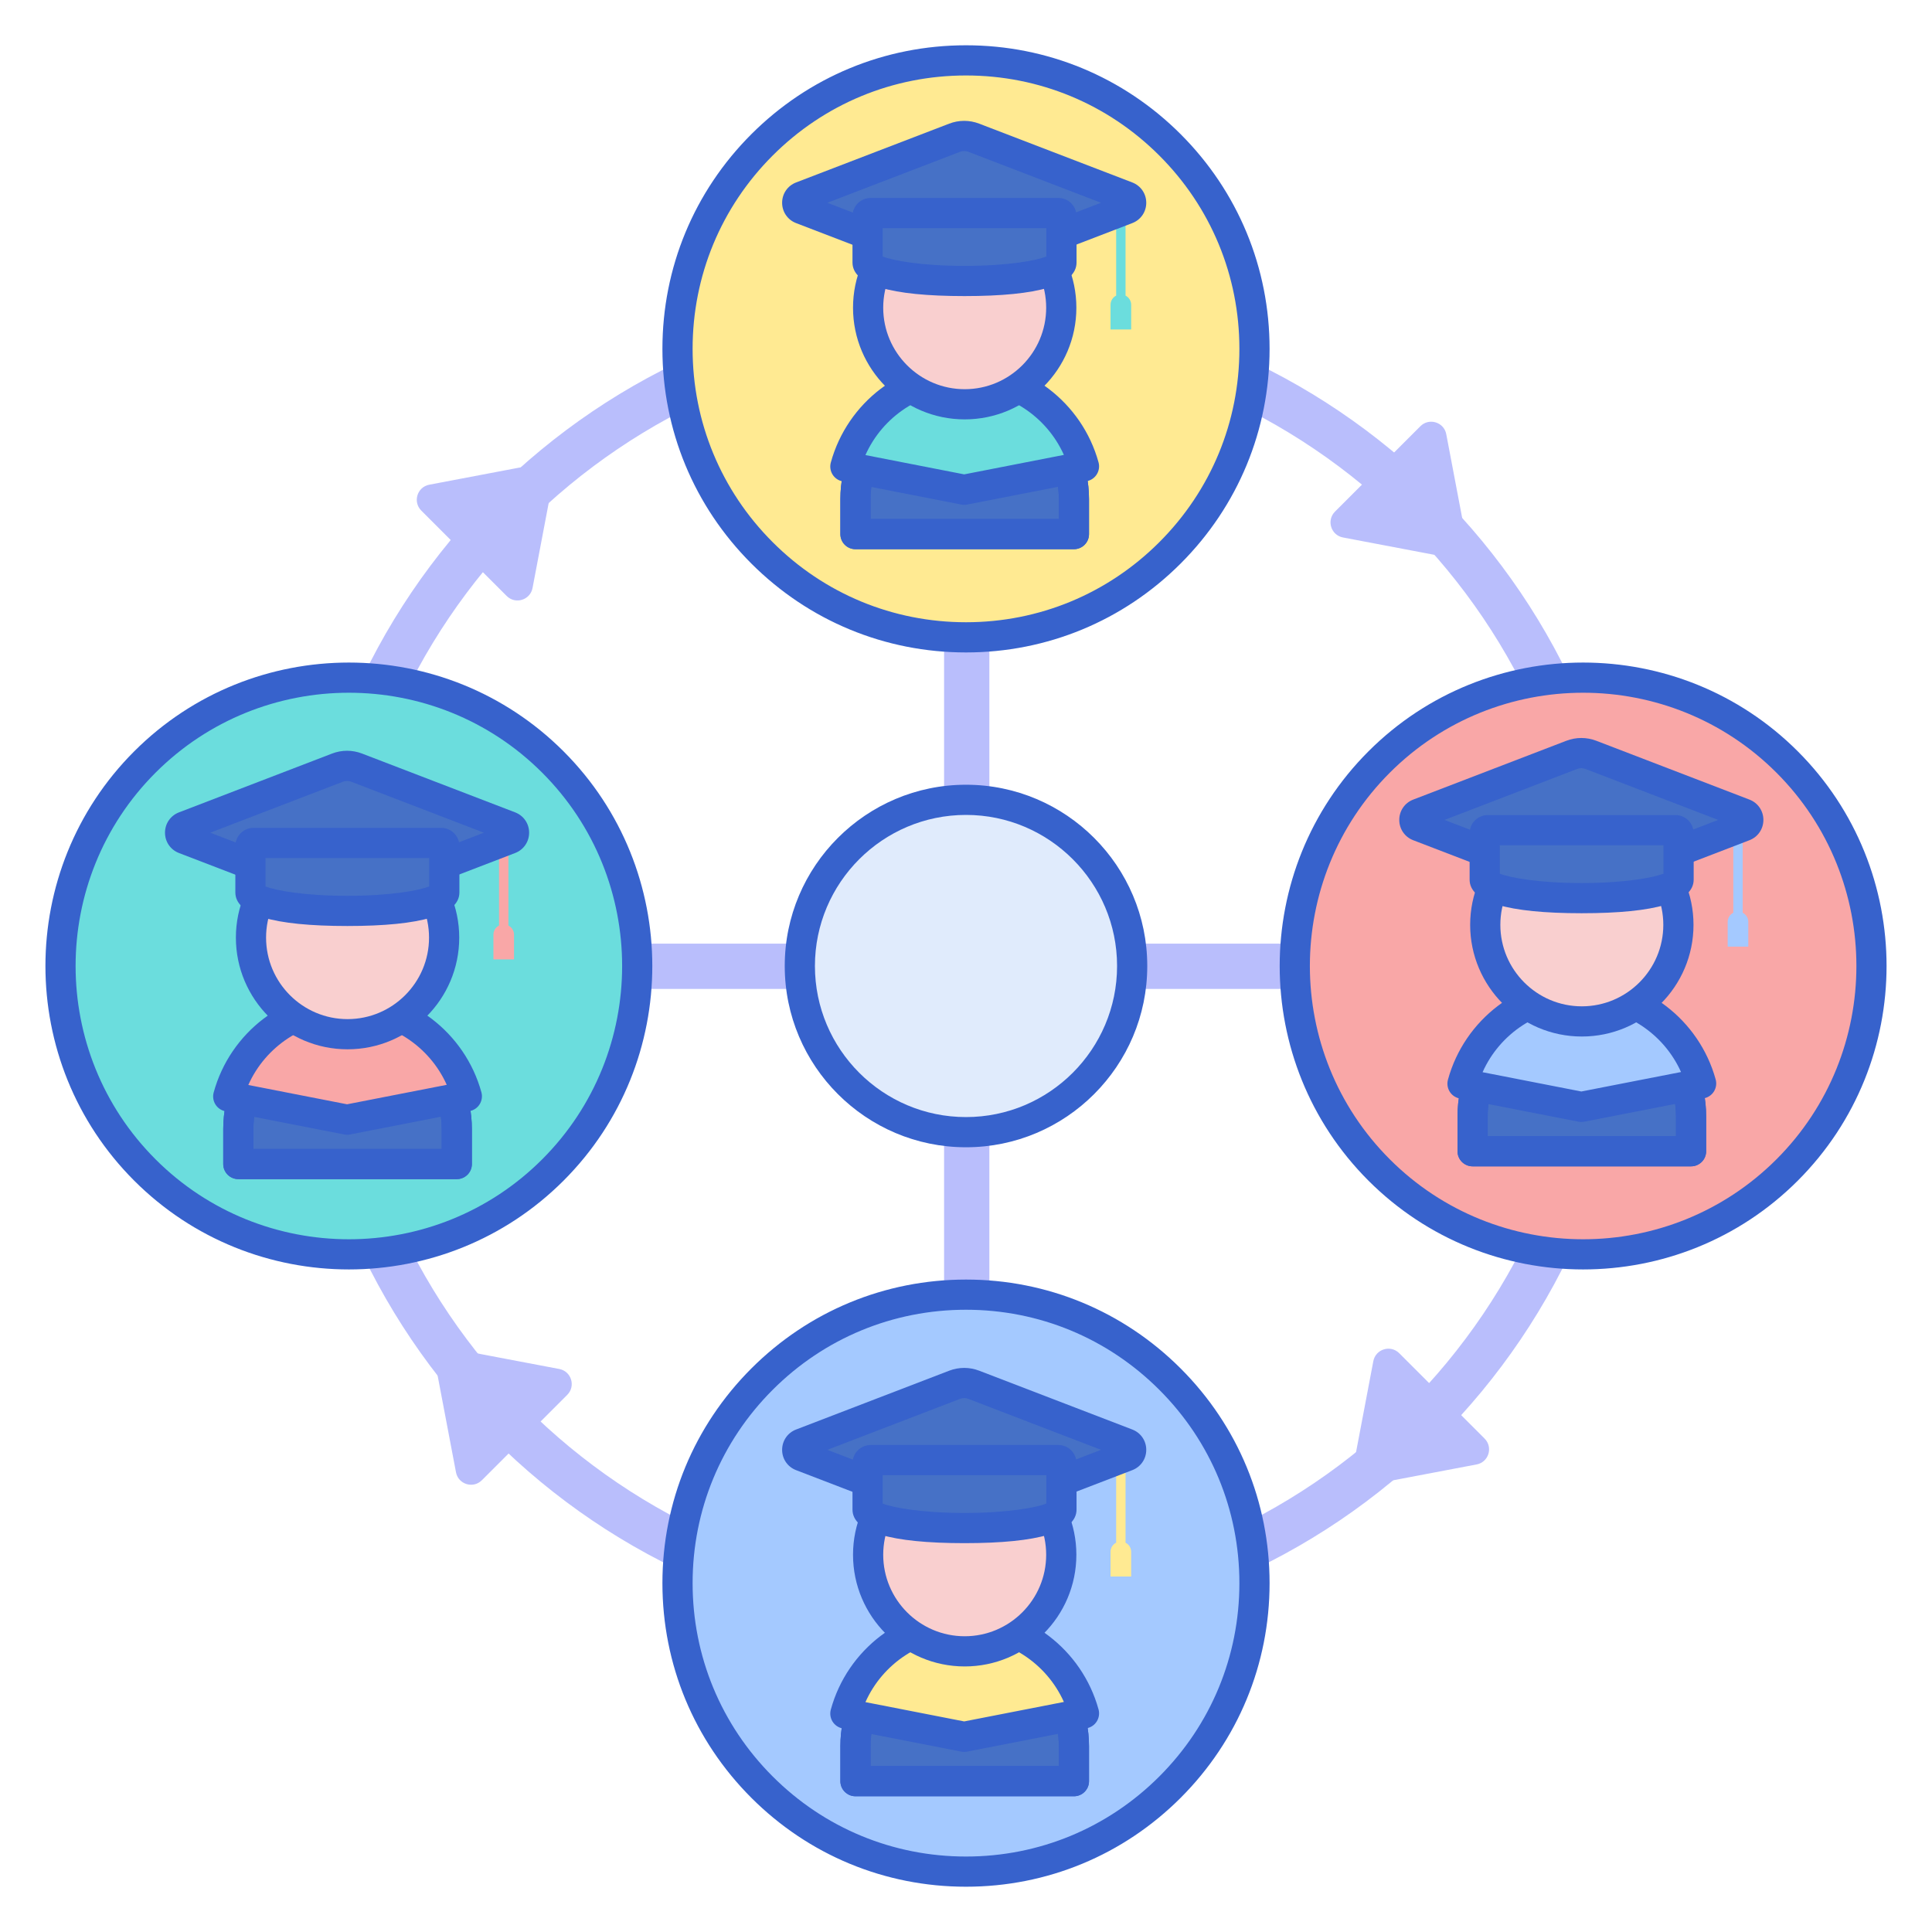 <?xml version="1.0" encoding="utf-8"?>
<!-- Generator: Adobe Illustrator 22.1.0, SVG Export Plug-In . SVG Version: 6.00 Build 0)  -->
<svg version="1.1" id="Layer_1" xmlns="http://www.w3.org/2000/svg" xmlns:xlink="http://www.w3.org/1999/xlink" x="0px" y="0px"
	 viewBox="0 0 256 256" style="enable-background:new 0 0 256 256;" xml:space="preserve">
<style type="text/css">
	.st0{fill:#E0EBFC;}
	.st1{fill:#3762CC;}
	.st2{fill:#4671C6;}
	.st3{fill:#6BDDDD;}
	.st4{fill:#F9A7A7;}
	.st5{fill:#A4C9FF;}
	.st6{fill:#FFEA92;}
	.st7{fill:#F9CFCF;}
	.st8{fill:#FFE164;}
	.st9{fill:#FFDC85;}
	.st10{fill:#FFEA94;}
	.st11{fill:#B9BEFC;}
	.st12{fill:#EAA97D;}
</style>
<g>
	<g>
		<path class="st11" d="M128.096,208.566c-1.657,0-3-1.343-3-3V50.513c0-1.657,1.343-3,3-3s3,1.343,3,3v155.054
			C131.096,207.224,129.753,208.566,128.096,208.566z"/>
	</g>
	<g>
		<path class="st11" d="M205.622,131.039H50.568c-1.657,0-3-1.343-3-3s1.343-3,3-3h155.054c1.657,0,3,1.343,3,3
			S207.279,131.039,205.622,131.039z"/>
	</g>
	<g>
		<path class="st11" d="M128,216.626c-48.868,0-88.626-39.758-88.626-88.626S79.132,39.374,128,39.374S216.626,79.132,216.626,128
			S176.868,216.626,128,216.626z M128,45.374c-45.561,0-82.626,37.065-82.626,82.626S82.439,210.626,128,210.626
			s82.626-37.065,82.626-82.626S173.561,45.374,128,45.374z"/>
	</g>
	<g>
		<path class="st11" d="M188.209,56.475l-11.314,11.314c-1.152,1.152-0.545,3.124,1.056,3.428l13.967,2.653
			c1.406,0.267,2.639-0.966,2.372-2.372l-2.653-13.967C191.334,55.93,189.362,55.323,188.209,56.475z"/>
	</g>
	<g>
		<path class="st11" d="M55.822,67.655l11.314,11.314c1.152,1.152,3.124,0.545,3.428-1.056l2.653-13.967
			c0.267-1.406-0.966-2.639-2.372-2.372l-13.967,2.653C55.277,64.531,54.67,66.503,55.822,67.655z"/>
	</g>
	<g>
		<path class="st11" d="M63.849,196.14l11.314-11.314c1.152-1.152,0.545-3.124-1.056-3.428l-13.967-2.653
			c-1.406-0.267-2.639,0.966-2.372,2.372l2.653,13.967C60.724,196.685,62.696,197.292,63.849,196.14z"/>
	</g>
	<g>
		<path class="st11" d="M196.715,190.618l-11.314-11.314c-1.152-1.152-3.124-0.545-3.428,1.056l-2.653,13.967
			c-0.267,1.406,0.966,2.639,2.372,2.372l13.967-2.653C197.26,193.743,197.868,191.771,196.715,190.618z"/>
	</g>
	<g>
		<circle class="st5" cx="128" cy="209.774" r="38.226"/>
	</g>
	<g>
		<path class="st4" d="M142.3,236.014v-4.627c0-7.993-6.48-14.473-14.473-14.473s-14.473,6.48-14.473,14.473v4.627H142.3z"/>
	</g>
	<g>
		<path class="st2" d="M142.3,236.014v-4.627c0-7.993-6.48-14.473-14.473-14.473s-14.473,6.48-14.473,14.473v4.627H142.3z"/>
	</g>
	<g>
		<path class="st1" d="M142.3,238.014h-28.946c-1.104,0-2-0.896-2-2v-4.627c0-9.084,7.39-16.474,16.473-16.474
			s16.473,7.39,16.473,16.474v4.627C144.3,237.118,143.405,238.014,142.3,238.014z M115.354,234.014H140.3v-2.627
			c0-6.878-5.595-12.474-12.473-12.474s-12.473,5.596-12.473,12.474V234.014z"/>
	</g>
	<g>
		<path class="st1" d="M142.3,238.014h-28.946c-1.104,0-2-0.896-2-2v-4.627c0-9.084,7.39-16.474,16.473-16.474
			s16.473,7.39,16.473,16.474v4.627C144.3,237.118,143.405,238.014,142.3,238.014z M115.354,234.014H140.3v-2.627
			c0-6.878-5.595-12.474-12.473-12.474s-12.473,5.596-12.473,12.474V234.014z"/>
	</g>
	<g>
		<path class="st6" d="M127.827,214.99c-7.543,0-13.909,5.122-15.812,12.069l15.746,3.076l15.872-3.101
			C141.721,220.1,135.361,214.99,127.827,214.99z"/>
	</g>
	<g>
		<path class="st1" d="M127.761,232.135c-0.128,0-0.257-0.013-0.383-0.037l-15.746-3.076c-0.546-0.106-1.023-0.436-1.316-0.908
			c-0.293-0.474-0.376-1.047-0.229-1.583c2.185-7.973,9.48-13.54,17.741-13.54c8.248,0,15.54,5.557,17.734,13.513
			c0.148,0.536,0.065,1.11-0.228,1.584c-0.293,0.474-0.77,0.804-1.317,0.91l-15.872,3.101
			C128.018,232.122,127.889,232.135,127.761,232.135z M114.675,225.54l13.086,2.557l13.208-2.58
			c-2.289-5.111-7.421-8.526-13.141-8.526C122.096,216.99,116.958,220.415,114.675,225.54z"/>
	</g>
	<g>
		<circle class="st7" cx="127.827" cy="206.014" r="12.797"/>
	</g>
	<g>
		<path class="st1" d="M127.827,220.812c-8.159,0-14.797-6.639-14.797-14.798s6.638-14.797,14.797-14.797
			s14.797,6.638,14.797,14.797S135.986,220.812,127.827,220.812z M127.827,195.217c-5.954,0-10.797,4.844-10.797,10.797
			c0,5.954,4.844,10.798,10.797,10.798s10.797-4.844,10.797-10.798C138.625,200.061,133.781,195.217,127.827,195.217z"/>
	</g>
	<g>
		<path class="st6" d="M149.14,204.412c0-4.284,0-7.699,0-11.408l-1.242,0.477c0,3.897,0,8.523,0,10.931
			c-0.442,0.226-0.745,0.685-0.745,1.216v3.271h2.733v-3.271C149.885,205.097,149.582,204.638,149.14,204.412z"/>
	</g>
	<g>
		<path class="st2" d="M126.491,183.49l-20.287,7.794c-0.757,0.291-0.757,1.361,0,1.652l20.287,7.794
			c0.817,0.314,1.722,0.314,2.539,0l20.287-7.794c0.757-0.291,0.757-1.361,0-1.652l-20.287-7.794
			C128.213,183.176,127.308,183.176,126.491,183.49z"/>
	</g>
	<g>
		<path class="st1" d="M127.761,202.965c-0.673,0-1.345-0.122-1.986-0.368l-20.289-7.794c-1.124-0.431-1.85-1.488-1.85-2.692
			c0-1.205,0.727-2.263,1.851-2.693l20.287-7.794c0,0,0.001,0,0.001,0c1.281-0.492,2.691-0.492,3.971,0l20.289,7.794
			c1.124,0.431,1.85,1.488,1.85,2.693c0,1.204-0.727,2.262-1.852,2.692l-20.286,7.794
			C129.106,202.842,128.434,202.965,127.761,202.965z M109.631,192.11l17.577,6.752c0.356,0.137,0.748,0.137,1.105,0l17.576-6.753
			l-17.577-6.752c-0.356-0.137-0.749-0.137-1.105,0L109.631,192.11z"/>
	</g>
	<g>
		<path class="st2" d="M140.235,193.47H115.37c-0.227,0-0.412,0.184-0.412,0.412v6.139c0,1.355,5.75,2.454,12.844,2.454
			c7.093,0,12.844-1.099,12.844-2.454h0v-6.139C140.647,193.654,140.462,193.47,140.235,193.47z"/>
	</g>
	<g>
		<path class="st1" d="M127.803,204.475c-9.85,0-14.844-1.499-14.844-4.454v-6.139c0-1.33,1.082-2.412,2.412-2.412h24.864
			c1.33,0,2.412,1.082,2.412,2.412v6.139C142.646,202.976,137.652,204.475,127.803,204.475z M116.958,199.232
			c1.305,0.519,5.087,1.242,10.844,1.242s9.539-0.724,10.844-1.242v-3.763h-21.688V199.232z M140.235,195.47h0.01H140.235z"/>
	</g>
	<g>
		<path class="st1" d="M128,250c-10.745,0-20.846-4.185-28.444-11.782l0,0l0,0c-7.598-7.598-11.782-17.699-11.782-28.443
			c0-10.745,4.185-20.847,11.782-28.444s17.699-11.782,28.444-11.782s20.846,4.185,28.444,11.782s11.782,17.699,11.782,28.444
			c0,10.744-4.185,20.846-11.782,28.443S138.745,250,128,250z M128,173.548c-9.676,0-18.773,3.768-25.616,10.61
			c-6.842,6.842-10.61,15.939-10.61,25.616c0,9.676,3.768,18.773,10.61,25.615l0,0C109.227,242.232,118.324,246,128,246
			s18.773-3.768,25.616-10.61c6.842-6.842,10.61-15.939,10.61-25.615c0-9.677-3.768-18.774-10.61-25.616
			C146.773,177.315,137.676,173.548,128,173.548z"/>
	</g>
	<g>
		<circle class="st3" cx="46.226" cy="128" r="38.226"/>
	</g>
	<g>
		<path class="st4" d="M67.366,122.638c0-4.284,0-7.699,0-11.408l-1.242,0.477c0,3.897,0,8.523,0,10.931
			c-0.442,0.226-0.745,0.685-0.745,1.216v3.271h2.733v-3.271C68.111,123.323,67.808,122.864,67.366,122.638z"/>
	</g>
	<g>
		<path class="st4" d="M60.527,154.24v-4.627c0-7.993-6.48-14.473-14.473-14.473s-14.473,6.48-14.473,14.473v4.627H60.527z"/>
	</g>
	<g>
		<path class="st2" d="M60.527,154.24v-4.627c0-7.993-6.48-14.473-14.473-14.473s-14.473,6.48-14.473,14.473v4.627H60.527z"/>
	</g>
	<g>
		<path class="st1" d="M60.527,156.24H31.58c-1.104,0-2-0.896-2-2v-4.627c0-9.084,7.39-16.474,16.473-16.474
			s16.474,7.39,16.474,16.474v4.627C62.527,155.345,61.631,156.24,60.527,156.24z M33.58,152.24h24.947v-2.627
			c0-6.878-5.596-12.474-12.474-12.474s-12.473,5.596-12.473,12.474V152.24z"/>
	</g>
	<g>
		<path class="st1" d="M60.527,156.24H31.58c-1.104,0-2-0.896-2-2v-4.627c0-9.084,7.39-16.474,16.473-16.474
			s16.474,7.39,16.474,16.474v4.627C62.527,155.345,61.631,156.24,60.527,156.24z M33.58,152.24h24.947v-2.627
			c0-6.878-5.596-12.474-12.474-12.474s-12.473,5.596-12.473,12.474V152.24z"/>
	</g>
	<g>
		<path class="st4" d="M46.053,133.216c-7.543,0-13.909,5.122-15.812,12.069l15.746,3.076l15.872-3.101
			C59.947,138.326,53.587,133.216,46.053,133.216z"/>
	</g>
	<g>
		<path class="st1" d="M45.987,150.361c-0.128,0-0.257-0.013-0.383-0.037l-15.746-3.076c-0.546-0.106-1.023-0.436-1.316-0.908
			c-0.293-0.474-0.376-1.047-0.229-1.583c2.185-7.973,9.48-13.541,17.741-13.541c8.248,0,15.54,5.557,17.734,13.514
			c0.148,0.536,0.065,1.11-0.228,1.584c-0.293,0.474-0.77,0.804-1.317,0.91l-15.872,3.101
			C46.244,150.349,46.115,150.361,45.987,150.361z M32.901,143.767l13.086,2.557l13.208-2.58c-2.289-5.111-7.422-8.527-13.142-8.527
			C40.322,135.216,35.184,138.642,32.901,143.767z"/>
	</g>
	<g>
		<circle class="st7" cx="46.053" cy="124.24" r="12.797"/>
	</g>
	<g>
		<path class="st1" d="M46.053,139.038c-8.159,0-14.797-6.639-14.797-14.798s6.638-14.798,14.797-14.798s14.797,6.639,14.797,14.798
			S54.212,139.038,46.053,139.038z M46.053,113.442c-5.954,0-10.797,4.844-10.797,10.798s4.844,10.798,10.797,10.798
			s10.797-4.844,10.797-10.798S52.007,113.442,46.053,113.442z"/>
	</g>
	<g>
		<path class="st2" d="M44.717,101.716L24.43,109.51c-0.757,0.291-0.757,1.361,0,1.652l20.287,7.794
			c0.817,0.314,1.722,0.314,2.539,0l20.287-7.794c0.757-0.291,0.757-1.361,0-1.652l-20.287-7.794
			C46.439,101.402,45.535,101.402,44.717,101.716z"/>
	</g>
	<g>
		<path class="st1" d="M45.987,121.191c-0.673,0-1.347-0.123-1.988-0.37l-20.286-7.792c-1.124-0.433-1.85-1.489-1.85-2.693
			s0.726-2.261,1.85-2.693L44,99.85c1.281-0.493,2.693-0.494,3.974,0.001l20.287,7.792c1.124,0.433,1.85,1.489,1.85,2.693
			s-0.726,2.261-1.85,2.693l-20.288,7.793C47.333,121.068,46.66,121.191,45.987,121.191z M27.857,110.336l17.578,6.752
			c0.356,0.137,0.748,0.138,1.103,0.001l17.579-6.753l-17.578-6.752c-0.355-0.137-0.747-0.138-1.103-0.001
			c0,0.001-0.001,0.001-0.001,0.001L27.857,110.336z M44.717,101.717h0.01H44.717z"/>
	</g>
	<g>
		<path class="st2" d="M58.461,111.696H33.597c-0.227,0-0.412,0.184-0.412,0.412v6.139c0,1.355,5.75,2.454,12.844,2.454
			c7.093,0,12.844-1.099,12.844-2.454h0v-6.139C58.873,111.88,58.688,111.696,58.461,111.696z"/>
	</g>
	<g>
		<path class="st1" d="M46.029,122.7c-9.85,0-14.844-1.498-14.844-4.453v-6.14c0-1.329,1.082-2.411,2.412-2.411h24.864
			c1.33,0,2.412,1.082,2.412,2.411v6.14C60.872,121.202,55.877,122.7,46.029,122.7z M35.185,117.459
			c1.305,0.519,5.086,1.241,10.844,1.241s9.539-0.723,10.844-1.241l0-3.763H35.185V117.459z M58.461,113.696h0.01H58.461z"/>
	</g>
	<g>
		<path class="st1" d="M46.227,168.207c-10.301,0-20.603-3.921-28.444-11.763c-15.684-15.685-15.684-41.204,0-56.889
			c15.683-15.684,41.204-15.684,56.888,0c15.684,15.685,15.684,41.204,0,56.889l0,0C66.829,164.286,56.527,168.207,46.227,168.207z
			 M46.227,91.791c-9.278,0-18.553,3.53-25.616,10.593c-14.124,14.125-14.124,37.107,0,51.232c14.125,14.125,37.107,14.123,51.232,0
			c14.124-14.125,14.124-37.107,0-51.232C64.781,95.322,55.502,91.791,46.227,91.791z M73.256,155.03h0.01H73.256z"/>
	</g>
	<g>
		<circle class="st6" cx="128" cy="46.226" r="38.226"/>
	</g>
	<g>
		<path class="st3" d="M149.14,39.17c0-4.285,0-7.699,0-11.408l-1.242,0.477c0,3.897,0,8.523,0,10.931
			c-0.442,0.226-0.745,0.685-0.745,1.216v3.271h2.733v-3.271C149.885,39.855,149.582,39.396,149.14,39.17z"/>
	</g>
	<g>
		<path class="st4" d="M142.3,70.773v-4.627c0-7.993-6.48-14.473-14.473-14.473s-14.473,6.48-14.473,14.473v4.627H142.3z"/>
	</g>
	<g>
		<path class="st2" d="M142.3,70.773v-4.627c0-7.993-6.48-14.473-14.473-14.473s-14.473,6.48-14.473,14.473v4.627H142.3z"/>
	</g>
	<g>
		<path class="st1" d="M142.3,72.772h-28.946c-1.104,0-2-0.896-2-2v-4.627c0-9.084,7.39-16.474,16.473-16.474
			s16.473,7.39,16.473,16.474v4.627C144.3,71.877,143.405,72.772,142.3,72.772z M115.354,68.772H140.3v-2.627
			c0-6.878-5.595-12.474-12.473-12.474s-12.473,5.596-12.473,12.474V68.772z"/>
	</g>
	<g>
		<path class="st1" d="M142.3,72.772h-28.946c-1.104,0-2-0.896-2-2v-4.627c0-9.084,7.39-16.474,16.473-16.474
			s16.473,7.39,16.473,16.474v4.627C144.3,71.877,143.405,72.772,142.3,72.772z M115.354,68.772H140.3v-2.627
			c0-6.878-5.595-12.474-12.473-12.474s-12.473,5.596-12.473,12.474V68.772z"/>
	</g>
	<g>
		<path class="st3" d="M127.827,49.749c-7.543,0-13.909,5.122-15.812,12.069l15.746,3.076l15.872-3.101
			C141.721,54.858,135.361,49.749,127.827,49.749z"/>
	</g>
	<g>
		<path class="st1" d="M127.761,66.894c-0.128,0-0.257-0.013-0.383-0.037l-15.746-3.076c-0.546-0.106-1.023-0.436-1.316-0.908
			c-0.293-0.474-0.376-1.047-0.229-1.583c2.185-7.973,9.48-13.54,17.741-13.54c8.248,0,15.54,5.557,17.734,13.513
			c0.148,0.536,0.065,1.11-0.228,1.584c-0.293,0.474-0.77,0.804-1.317,0.91l-15.872,3.101
			C128.018,66.881,127.889,66.894,127.761,66.894z M114.675,60.299l13.086,2.557l13.208-2.58c-2.289-5.111-7.421-8.526-13.141-8.526
			C122.096,51.749,116.958,55.174,114.675,60.299z"/>
	</g>
	<g>
		<circle class="st7" cx="127.827" cy="40.773" r="12.797"/>
	</g>
	<g>
		<path class="st1" d="M127.827,55.57c-8.159,0-14.797-6.639-14.797-14.798s6.638-14.797,14.797-14.797s14.797,6.638,14.797,14.797
			S135.986,55.57,127.827,55.57z M127.827,29.976c-5.954,0-10.797,4.844-10.797,10.797c0,5.954,4.844,10.798,10.797,10.798
			s10.797-4.844,10.797-10.798C138.625,34.819,133.781,29.976,127.827,29.976z"/>
	</g>
	<g>
		<path class="st2" d="M126.491,18.249l-20.287,7.794c-0.757,0.291-0.757,1.361,0,1.652l20.287,7.794
			c0.817,0.314,1.722,0.314,2.539,0l20.287-7.794c0.757-0.291,0.757-1.361,0-1.652l-20.287-7.794
			C128.213,17.935,127.308,17.935,126.491,18.249z"/>
	</g>
	<g>
		<path class="st1" d="M127.761,37.724c-0.673,0-1.347-0.123-1.988-0.37l-20.287-7.792c-1.124-0.433-1.85-1.49-1.85-2.693
			s0.726-2.261,1.849-2.692l20.288-7.793c1.282-0.494,2.694-0.494,3.975,0l20.287,7.792c1.124,0.433,1.85,1.489,1.85,2.693
			s-0.726,2.261-1.85,2.693l-20.288,7.793C129.107,37.601,128.434,37.724,127.761,37.724z M109.63,26.868l17.578,6.752
			c0.356,0.137,0.748,0.138,1.103,0.001l17.579-6.753l-17.578-6.752c-0.355-0.136-0.747-0.138-1.103-0.001
			c0,0.001-0.001,0.001-0.001,0.001L109.63,26.868z M126.491,18.249h0.01H126.491z"/>
	</g>
	<g>
		<path class="st2" d="M140.235,28.228H115.37c-0.227,0-0.412,0.184-0.412,0.412v6.139c0,1.355,5.75,2.454,12.844,2.454
			c7.093,0,12.844-1.099,12.844-2.454h0V28.64C140.647,28.413,140.462,28.228,140.235,28.228z"/>
	</g>
	<g>
		<path class="st1" d="M127.803,39.232c-9.85,0-14.844-1.498-14.844-4.453v-6.14c0-1.329,1.082-2.411,2.412-2.411h24.864
			c1.33,0,2.412,1.082,2.412,2.411v6.14C142.646,37.734,137.652,39.232,127.803,39.232z M116.958,33.991
			c1.305,0.519,5.087,1.241,10.844,1.241s9.539-0.723,10.844-1.241v-3.763h-21.688V33.991z M140.235,30.229h0.01H140.235z"/>
	</g>
	<g>
		<path class="st1" d="M128,86.452c-10.745,0-20.846-4.185-28.444-11.782S87.774,56.971,87.774,46.226
			c0-10.744,4.185-20.846,11.782-28.443S117.255,6,128,6s20.846,4.185,28.444,11.782l0,0l0,0
			c7.598,7.598,11.782,17.699,11.782,28.443c0,10.745-4.185,20.847-11.782,28.444S138.745,86.452,128,86.452z M128,10
			c-9.676,0-18.773,3.768-25.616,10.61c-6.842,6.842-10.61,15.939-10.61,25.615c0,9.677,3.768,18.774,10.61,25.616
			c6.842,6.843,15.939,10.61,25.616,10.61s18.773-3.768,25.616-10.61c6.842-6.842,10.61-15.939,10.61-25.616
			c0-9.676-3.768-18.773-10.61-25.615l0,0C146.773,13.768,137.676,10,128,10z"/>
	</g>
	<g>
		<circle class="st4" cx="209.774" cy="128" r="38.226"/>
	</g>
	<g>
		<path class="st4" d="M224.074,152.546v-4.627c0-7.993-6.48-14.473-14.473-14.473c-7.993,0-14.473,6.48-14.473,14.473v4.627
			H224.074z"/>
	</g>
	<g>
		<path class="st2" d="M224.074,152.546v-4.627c0-7.993-6.48-14.473-14.473-14.473c-7.993,0-14.473,6.48-14.473,14.473v4.627
			H224.074z"/>
	</g>
	<g>
		<path class="st1" d="M224.074,154.546h-28.947c-1.104,0-2-0.896-2-2v-4.627c0-9.084,7.39-16.474,16.474-16.474
			s16.473,7.39,16.473,16.474v4.627C226.074,153.65,225.179,154.546,224.074,154.546z M197.127,150.546h24.947v-2.627
			c0-6.878-5.595-12.474-12.473-12.474s-12.474,5.596-12.474,12.474V150.546z"/>
	</g>
	<g>
		<path class="st1" d="M224.074,154.546h-28.947c-1.104,0-2-0.896-2-2v-4.627c0-9.084,7.39-16.474,16.474-16.474
			s16.473,7.39,16.473,16.474v4.627C226.074,153.65,225.179,154.546,224.074,154.546z M197.127,150.546h24.947v-2.627
			c0-6.878-5.595-12.474-12.473-12.474s-12.474,5.596-12.474,12.474V150.546z"/>
	</g>
	<g>
		<path class="st5" d="M209.601,131.522c-7.543,0-13.909,5.122-15.812,12.069l15.746,3.076l15.872-3.101
			C223.494,136.632,217.135,131.522,209.601,131.522z"/>
	</g>
	<g>
		<path class="st1" d="M209.535,148.667c-0.128,0-0.257-0.013-0.383-0.037l-15.746-3.076c-0.546-0.106-1.023-0.436-1.316-0.908
			c-0.293-0.474-0.376-1.047-0.229-1.583c2.185-7.973,9.48-13.54,17.741-13.54c8.248,0,15.54,5.557,17.734,13.513
			c0.148,0.536,0.065,1.11-0.228,1.584c-0.293,0.474-0.77,0.804-1.317,0.91l-15.872,3.101
			C209.792,148.654,209.663,148.667,209.535,148.667z M196.449,142.072l13.086,2.557l13.208-2.58
			c-2.289-5.111-7.421-8.526-13.141-8.526C203.87,133.522,198.732,136.947,196.449,142.072z"/>
	</g>
	<g>
		<circle class="st7" cx="209.601" cy="122.546" r="12.797"/>
	</g>
	<g>
		<path class="st1" d="M209.601,137.344c-8.159,0-14.797-6.638-14.797-14.797s6.638-14.798,14.797-14.798
			s14.797,6.639,14.797,14.798S217.76,137.344,209.601,137.344z M209.601,111.749c-5.954,0-10.797,4.844-10.797,10.798
			c0,5.953,4.844,10.797,10.797,10.797s10.797-4.844,10.797-10.797C220.398,116.593,215.555,111.749,209.601,111.749z"/>
	</g>
	<g>
		<path class="st5" d="M230.914,120.944c0-4.285,0-7.699,0-11.408l-1.242,0.477c0,3.897,0,8.523,0,10.931
			c-0.442,0.226-0.745,0.685-0.745,1.216v3.271h2.732v-3.271C231.659,121.629,231.355,121.17,230.914,120.944z"/>
	</g>
	<g>
		<path class="st2" d="M208.265,100.022l-20.287,7.794c-0.757,0.291-0.757,1.361,0,1.652l20.287,7.794
			c0.817,0.314,1.722,0.314,2.539,0l20.287-7.794c0.757-0.291,0.757-1.361,0-1.652l-20.287-7.794
			C209.987,99.709,209.082,99.709,208.265,100.022z"/>
	</g>
	<g>
		<path class="st1" d="M209.534,119.497c-0.673,0-1.345-0.122-1.985-0.368l-20.289-7.794c-1.124-0.431-1.85-1.488-1.85-2.693
			c0-1.204,0.727-2.262,1.852-2.692l20.286-7.794c0,0,0,0,0.001,0c1.28-0.491,2.69-0.493,3.971,0l20.289,7.794
			c1.124,0.431,1.85,1.488,1.85,2.692c0,1.205-0.727,2.263-1.852,2.693l-20.286,7.794
			C210.88,119.375,210.207,119.497,209.534,119.497z M191.405,108.643l17.577,6.752c0.356,0.138,0.748,0.136,1.105,0l17.576-6.753
			l-17.577-6.752c-0.355-0.137-0.748-0.137-1.104,0L191.405,108.643z"/>
	</g>
	<g>
		<path class="st2" d="M222.009,110.002h-24.865c-0.227,0-0.412,0.184-0.412,0.412v6.139c0,1.355,5.75,2.454,12.844,2.454
			c7.093,0,12.844-1.099,12.844-2.454h0v-6.139C222.42,110.187,222.236,110.002,222.009,110.002z"/>
	</g>
	<g>
		<path class="st1" d="M209.576,121.007c-9.85,0-14.844-1.499-14.844-4.454v-6.139c0-1.33,1.082-2.412,2.412-2.412h24.865
			c1.33,0,2.412,1.082,2.412,2.412v6.139C224.42,119.508,219.426,121.007,209.576,121.007z M198.732,115.765
			c1.305,0.519,5.086,1.242,10.844,1.242s9.539-0.724,10.844-1.242v-3.763h-21.688V115.765z M222.009,112.002h0.01H222.009z"/>
	</g>
	<g>
		<path class="st1" d="M209.773,168.207c-10.301,0-20.602-3.921-28.444-11.763c-15.684-15.685-15.684-41.204,0-56.889l0,0
			c15.684-15.684,41.205-15.684,56.888,0c15.684,15.685,15.684,41.204,0,56.889C230.376,164.286,220.075,168.207,209.773,168.207z
			 M184.158,102.384c-14.124,14.125-14.124,37.107,0,51.232c14.125,14.125,37.107,14.123,51.232,0
			c14.124-14.125,14.124-37.107,0-51.232C221.264,88.259,198.282,88.261,184.158,102.384L184.158,102.384z"/>
	</g>
	<g>
		<circle class="st0" cx="128" cy="128" r="22.018"/>
	</g>
	<g>
		<path class="st1" d="M128,152.019c-13.244,0-24.018-10.774-24.018-24.019s10.774-24.019,24.018-24.019
			s24.018,10.774,24.018,24.019S141.244,152.019,128,152.019z M128,107.981c-11.038,0-20.018,8.98-20.018,20.019
			s8.98,20.019,20.018,20.019s20.018-8.98,20.018-20.019S139.038,107.981,128,107.981z"/>
	</g>
</g>
</svg>
